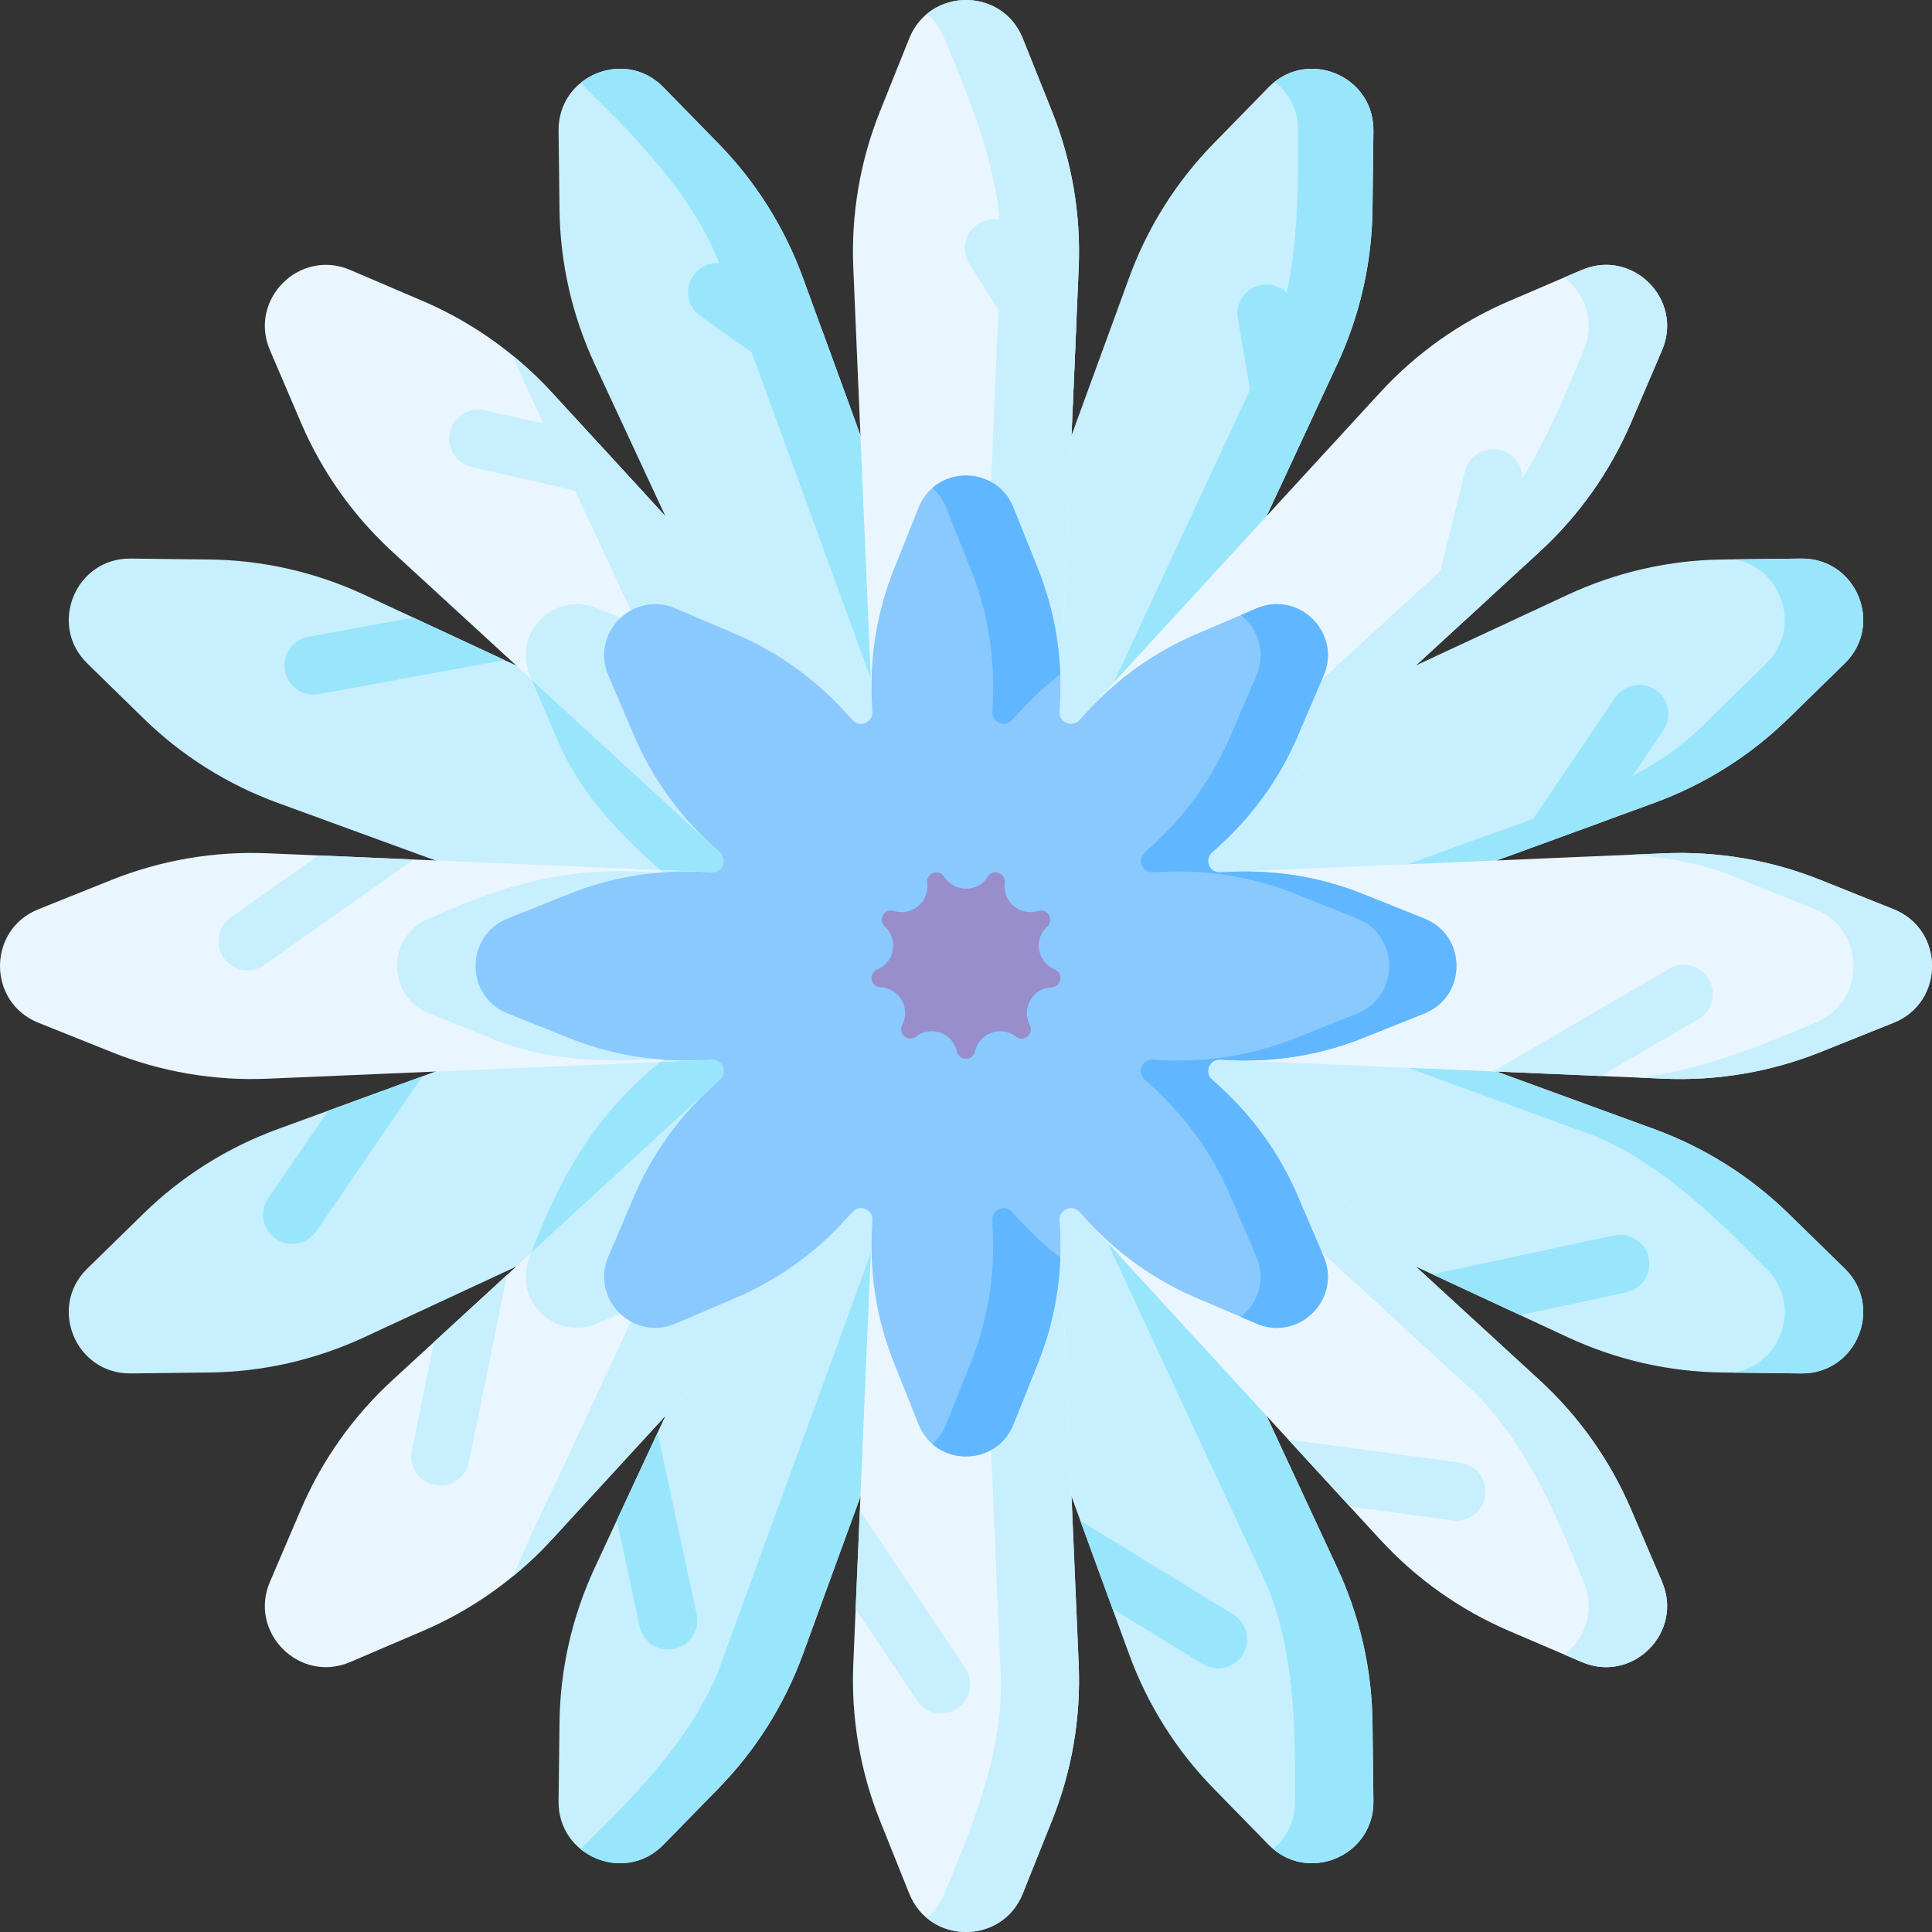 <svg id="Capa_1" enable-background="new 0 0 496.996 496.996" height="512" viewBox="0 0 496.996 496.996" width="512" xmlns="http://www.w3.org/2000/svg"><rect x="0" y="0" width="496.996" height="496.996" fill="#333333" stroke="none"/><g><path d="m225.338 214.228-17.45 42.12-76.77-28.02-34.41-12.56-25.24-9.22c-12.94-4.72-24.73-12.14-34.58-21.77l-14.43-14.11c-10.16-9.91-3.02-27.14 11.17-26.98l20.18.24c13.78.15 27.36 3.25 39.85 9.05l12.65 5.89 12.49 5.81 11.03 5.13 6.05 2.82z" fill="#c8effe"/><path d="m135.876 172.628c.13.38.27.75.43 1.13l6.64 15.51c5.65 14.17 16.58 25.66 28 35.47-14.57-1.64-27.21-.17-39.83 3.59l76.77 28.02 17.45-42.12z" fill="#99e6fc"/><path d="m463.367 353.308-20.18-.24c-13.78-.15-27.36-3.25-39.85-9.05l-12.28-5.71-12.09-5.62-10.49-4.88-96.82-45.04 17.45-42.12 110.37 40.29 26.04 9.51c12.94 4.72 24.73 12.14 34.59 21.77l14.43 14.11c10.15 9.91 3.021 27.14-11.17 26.98z" fill="#c8effe"/><path d="m474.54 326.323-14.436-14.102c-9.851-9.638-21.642-17.053-34.581-21.777l-26.041-9.504-110.377-40.294-2.652 6.401c35.398 12.923 105.46 38.5 118.882 43.397 19.259 6.216 35.113 21.738 49.017 35.879 9.465 9.244 3.899 24.841-8.396 26.777l17.407.204c14.191.168 21.329-17.065 11.177-26.981z" fill="#99e6fc"/><path d="m353.308 33.628-.24 20.18c-.15 13.78-3.25 27.36-9.06 39.85l-6.13 13.18-5.56 11.96-3.16 6.8-46.39 99.74-42.12-17.45 40.58-111.18 9.22-25.24c4.72-12.94 12.13-24.73 21.77-34.58l14.1-14.43c9.919-10.16 27.149-3.02 26.99 11.17z" fill="#c8effe"/><path d="m327.885 21.055c3.619 2.793 6.084 7.17 6.02 12.575.167 19.831-.067 42.017-9.29 60.031-6.711 14.42-44.932 96.594-58.116 124.937l16.264 6.737 49.556-106.54 11.693-25.134c5.809-12.489 8.903-26.071 9.054-39.851l.237-20.179c.158-13.472-15.361-20.576-25.418-12.576z" fill="#99e6fc"/><path d="m256.347 289.108-40.29 110.38-9.51 26.04c-4.72 12.94-12.14 24.73-21.77 34.58l-14.11 14.43c-9.91 10.16-27.14 3.02-26.98-11.17l.24-20.18c.15-13.78 3.24-27.36 9.05-39.85l5.69-12.24 5.64-12.13 4.85-10.42 45.07-96.89z" fill="#c8effe"/><path d="m214.229 271.661-3.261 7.011 25.193 10.435c-6.843 18.745-43.806 119.993-49.798 136.417-6.215 19.259-21.738 35.113-35.879 49.017-.379.388-.772.742-1.171 1.081 5.871 4.838 15.079 5.348 21.358-1.081l14.102-14.436c9.638-9.851 17.053-21.642 21.777-34.581l9.504-26.041 40.294-110.377z" fill="#99e6fc"/><path d="m225.338 282.768-89.46 41.62-17.85 8.3-24.37 11.33c-12.49 5.8-26.07 8.9-39.85 9.05l-20.18.24c-14.19.16-21.33-17.07-11.17-26.98l14.43-14.11c9.85-9.63 21.64-17.05 34.58-21.77l12.98-4.74 13.06-4.77 11.2-4.09 22.11-8.07 77.07-28.13z" fill="#c8effe"/><path d="m136.306 323.238c-.16.38-.31.77-.43 1.15l89.46-41.62-17.45-42.12-77.07 28.13c12.78 4.3 26.79 4.49 40.13 3.48-17.8 14.27-26.72 29.95-34.64 50.98z" fill="#99e6fc"/><path d="m474.538 170.668-14.43 14.11c-9.86 9.63-21.65 17.05-34.59 21.77l-13.62 4.98-11.61 4.24-12.44 4.54-98.74 36.04-17.45-42.12 106.54-49.55 25.14-11.7c12.49-5.8 26.07-8.9 39.85-9.05l20.18-.24c14.19-.16 21.319 17.07 11.17 26.98z" fill="#c8effe"/><path d="m463.364 143.692-17.407.204c12.295 1.936 17.861 17.533 8.396 26.777 0 0-14.436 14.102-14.437 14.101-14.965 16.081-39.656 23.788-59.82 30.994l-93.643 34.181 2.651 6.401 111.178-40.582 25.239-9.216c12.939-4.724 24.73-12.14 34.581-21.777l14.436-14.102c10.154-9.916 3.016-27.149-11.174-26.981z" fill="#99e6fc"/><path d="m256.347 207.888-42.12 17.45-49.92-107.31-11.33-24.37c-5.81-12.49-8.9-26.07-9.05-39.85l-.24-20.18c-.16-14.19 17.07-21.33 26.98-11.17l14.11 14.43c9.63 9.85 17.05 21.64 21.77 34.58l4.99 13.65 4.52 12.39 2.57 7.05h.01z" fill="#c8effe"/><path d="m216.054 97.513-9.504-26.041c-4.724-12.939-12.14-24.73-21.777-34.581l-14.102-14.436c-6.279-6.429-15.487-5.918-21.358-1.081.399.338.792.693 1.171 1.081 14.141 13.904 29.663 29.758 35.879 49.017 5.992 16.424 42.955 117.672 49.798 136.417l-25.193 10.435 3.261 7.011 42.119-17.446z" fill="#99e6fc"/><path d="m353.308 463.368c.16 14.19-17.07 21.33-26.99 11.17l-14.1-14.43c-9.64-9.85-17.05-21.64-21.77-34.58l-4.26-11.67-4.96-13.57-3.31-9.08-37.27-102.1 42.12-17.45 49.55 106.54 11.69 25.14c5.81 12.49 8.91 26.07 9.06 39.85z" fill="#c8effe"/><path d="m353.066 443.186c-.151-13.781-3.245-27.362-9.054-39.851l-11.693-25.134-49.556-106.54-16.926 7.011c13.303 28.601 51.3 110.291 57.988 124.663 9.223 18.013 9.458 40.2 9.29 60.031.061 5.205-2.223 9.455-5.623 12.257 10.04 8.507 25.971 1.391 25.81-12.257z" fill="#99e6fc"/><path d="m277.487 68.898-.62 14.52-.56 13.17-.32 7.49-4.7 109.91h-45.59l-5.05-118.25-1.14-26.84c-.59-13.76 1.75-27.5 6.88-40.29l7.51-18.73c5.27-13.17 23.93-13.17 29.2 0l7.5 18.73c5.14 12.79 7.481 26.53 6.89 40.29z" fill="#eaf6ff"/><path d="m270.602 28.613-7.504-18.734c-4.23-10.564-17.057-12.648-24.696-6.271 1.888 1.576 3.463 3.66 4.509 6.271 7.744 18.257 16.017 38.845 14.39 59.016-.749 17.467-5.346 125.153-6.197 145.09h20.187l5.013-117.395 1.185-27.695c.586-13.762-1.753-27.493-6.887-40.282z" fill="#c8effe"/><path d="m270.597 468.388-7.5 18.73c-5.27 13.17-23.93 13.17-29.2 0l-7.51-18.73c-5.13-12.79-7.47-26.53-6.88-40.29l.6-14.17.54-12.67.54-12.69 4.51-105.56h45.59l5.02 117.4 1.18 27.69c.591 13.76-1.75 27.5-6.89 40.29z" fill="#eaf6ff"/><path d="m277.488 428.101-1.185-27.695-5.013-117.395h-20.187c.852 19.937 5.448 127.623 6.197 145.09 1.628 20.172-6.646 40.759-14.39 59.016-1.045 2.61-2.621 4.695-4.509 6.271 7.639 6.378 20.465 4.293 24.696-6.271l7.504-18.734c5.135-12.789 7.474-26.52 6.887-40.282z" fill="#c8effe"/><path d="m487.117 263.098-18.74 7.51c-12.79 5.13-26.52 7.47-40.28 6.88l-16.29-.69-11.4-.49-16.35-.7-101.05-4.32v-45.58l118.25-5.06 26.84-1.14c13.76-.59 27.49 1.75 40.28 6.88l18.74 7.51c13.171 5.27 13.171 23.93 0 29.2z" fill="#eaf6ff"/><path d="m487.116 233.896-18.734-7.504c-12.79-5.134-26.521-7.473-40.282-6.886l-9.101.388c10.28.647 20.31 2.438 29.196 6.499 0-.001 18.734 7.503 18.734 7.503 13.174 5.276 13.174 23.929 0 29.204-14.168 6.009-29.739 12.334-45.43 14.107l6.601.282c13.762.587 27.493-1.752 40.282-6.886l18.734-7.504c13.174-5.275 13.174-23.927 0-29.203z" fill="#c8effe"/><path d="m213.987 225.708v45.58l-44.16 1.89-73.24 3.13-27.69 1.18c-13.76.59-27.5-1.75-40.29-6.88l-18.73-7.51c-13.17-5.27-13.17-23.93 0-29.2l18.73-7.51c12.79-5.13 26.53-7.47 40.29-6.88l13 .55 13.84.59 10.69.46 63.47 2.71z" fill="#eaf6ff"/><path d="m169.896 223.818c.35.31.7.62 1.05.92-22.43-2.53-40.3 2.33-60.54 11.55-11.02 4.41-11.02 20.01 0 24.42l15.66 6.27c14.01 6.03 29.87 6.42 44.88 5.28-.38.3-.75.61-1.12.92l44.16-1.89v-45.58z" fill="#c8effe"/><path d="m240.208 207.978-32.23 32.23-71.21-65.37-15.98-14.67-19.79-18.17c-10.15-9.31-18.2-20.68-23.61-33.35l-7.94-18.55c-5.59-13.05 7.6-26.24 20.65-20.65l18.55 7.94c8.45 3.61 16.32 8.39 23.38 14.19 3.54 2.89 6.86 6.03 9.97 9.42l9.83 10.7 8.92 9.72 5.07 5.52 38.63 42.09 29.09 31.68z" fill="#eaf6ff"/><path d="m233.536 200.708-29.09-31.68c-.64 7.37-.45 14.83.1 22.1-14.27-17.8-29.95-26.72-50.98-34.63-10.9-4.67-21.93 6.35-17.26 17.26l.46 1.08 71.21 65.37 32.23-32.23z" fill="#c8effe"/><path d="m236.156 207.888-42.11 17.45-49.92-107.31c-3.92-8.29-8.36-17.22-12.1-26.45 3.54 2.89 6.86 6.03 9.97 9.42l18.75 20.42 72.79 79.29c1.1 3.01 1.99 5.45 2.62 7.18z" fill="#c8effe"/><path d="m406.897 427.548-18.55-7.94c-12.67-5.41-24.04-13.46-33.35-23.61l-7.78-8.46-10.4-11.33-5.44-5.93-74.6-81.26 32.24-32.23 86.56 79.46 20.42 18.75c10.14 9.31 18.2 20.68 23.61 33.35l7.94 18.55c5.591 13.05-7.6 26.24-20.65 20.65z" fill="#eaf6ff"/><path d="m427.551 406.902-7.941-18.553c-5.413-12.674-13.469-24.037-23.615-33.353l-20.422-18.746-86.555-79.466-9.662 9.662c26.472 24.304 85.5 78.499 96.452 88.55 15.414 13.112 24.121 33.52 31.556 51.906 3.127 7.305.366 14.653-4.958 18.727l4.495 1.924c13.045 5.585 26.235-7.605 20.65-20.651z" fill="#c8effe"/><path d="m427.548 90.098-7.94 18.55c-5.41 12.67-13.47 24.04-23.61 33.35l-11.43 10.5-8.99 8.25-11.02 10.12-75.54 69.34-32.24-32.23 80.04-87.19 18.18-19.79c9.31-10.15 20.68-18.2 33.35-23.61l18.55-7.94c13.049-5.59 26.24 7.6 20.65 20.65z" fill="#eaf6ff"/><path d="m406.9 69.443-4.495 1.924c5.325 4.074 8.086 11.422 4.958 18.727-7.434 18.385-16.141 38.793-31.556 51.906-10.952 10.051-69.98 64.246-96.452 88.55l9.662 9.662 86.555-79.466 20.423-18.746c10.146-9.316 18.202-20.679 23.615-33.353l7.941-18.553c5.585-13.046-7.605-26.236-20.651-20.651z" fill="#c8effe"/><path d="m240.208 289.018-6.67 7.27-29.06 31.65-43.73 47.64-18.75 20.42c-3.11 3.39-6.43 6.53-9.97 9.42-7.06 5.8-14.93 10.58-23.38 14.19l-18.55 7.94c-13.05 5.59-26.24-7.6-20.65-20.65l7.94-18.55c5.41-12.67 13.46-24.04 23.61-33.35l10.64-9.77 9.15-8.4 9.68-8.89 6.23-5.71 71.28-65.44z" fill="#eaf6ff"/><path d="m207.976 256.788-71.28 65.44c-.13.33-.26.67-.39 1.01-4.67 10.91 6.36 21.93 17.26 17.26l15.52-6.63c14.16-5.65 25.66-16.59 35.46-28-.88 7.81-.86 15.07-.07 22.07l29.06-31.65 6.67-7.27z" fill="#c8effe"/><path d="m236.156 289.108c-.63 1.73-1.52 4.17-2.62 7.18l-72.79 79.29-18.75 20.42c-3.11 3.39-6.43 6.53-9.97 9.42 3.74-9.23 8.18-18.16 12.1-26.45l49.92-107.31z" fill="#c8effe"/><path d="m366.406 236.288-15.67-6.27c-10.69-4.3-22.17-6.25-33.68-5.76l-3.233.139c-2.71.116-4.09-3.212-2.092-5.047l2.385-2.191c8.48-7.79 15.22-17.29 19.75-27.89l6.63-15.51c4.67-10.91-6.35-21.93-17.26-17.26l-15.51 6.63c-10.6 4.53-20.1 11.27-27.89 19.75-.488.531-1.285 1.4-2.189 2.384-1.834 1.999-5.166.621-5.05-2.09l.139-3.235c.49-11.51-1.46-22.99-5.76-33.68l-6.27-15.67c-3.68-9.19-15.17-10.71-21.42-4.55-1.24 1.22-2.27 2.73-3 4.55l-6.27 15.67c-4.3 10.69-6.25 22.17-5.76 33.68l.139 3.232c.116 2.71-3.212 4.09-5.047 2.092l-2.191-2.385c-7.79-8.48-17.29-15.22-27.89-19.75l-15.51-6.63c-10.91-4.67-21.93 6.35-17.26 17.26l6.63 15.51c4.53 10.6 11.27 20.1 19.75 27.89l2.385 2.191c1.997 1.835.617 5.164-2.092 5.047l-3.232-.139c-11.51-.49-22.99 1.46-33.68 5.76l-15.67 6.27c-11.01 4.41-11.01 20.01 0 24.42l15.67 6.27c10.69 4.3 22.17 6.25 33.68 5.76l3.232-.139c2.71-.116 4.09 3.212 2.092 5.047l-2.385 2.191c-8.48 7.79-15.22 17.29-19.75 27.89l-6.63 15.51c-4.67 10.91 6.35 21.93 17.26 17.26l15.51-6.63c10.6-4.53 20.1-11.27 27.89-19.75l2.191-2.385c1.835-1.997 5.164-.617 5.047 2.092l-.139 3.232c-.49 11.51 1.46 22.99 5.76 33.68l6.27 15.67c.54 1.36 1.27 2.55 2.13 3.57-.01.01-.01.01-.01.01.11.14.23.28.36.42.12.13.25.27.38.41.04.04.09.08.13.13 6.25 6.17 17.75 4.66 21.43-4.54l6.27-15.67c4.3-10.69 6.25-22.17 5.76-33.68l-.139-3.235c-.116-2.711 3.214-4.09 5.049-2.091.93 1.013 1.738 1.894 2.19 2.386 7.79 8.48 17.29 15.22 27.89 19.75l15.51 6.63c10.91 4.67 21.93-6.35 17.26-17.26l-6.63-15.51c-4.53-10.6-11.27-20.1-19.75-27.89l-2.385-2.191c-1.997-1.835-.617-5.164 2.092-5.047l3.233.139c11.51.49 22.99-1.46 33.68-5.76l15.67-6.27c11.01-4.407 11.01-20.007 0-24.417z" fill="#8ac9fe"/><path d="m262.518 314.118c-.45-.49-1.26-1.37-2.19-2.39-1.83-1.99-5.16-.62-5.05 2.09l.14 3.24c.49 11.51-1.46 22.99-5.76 33.68l-6.27 15.67c-.83 2.08-2.07 3.77-3.55 5.06 6.35 5.56 17.3 3.87 20.87-5.06l6.27-15.67c3.5-8.69 5.44-17.91 5.77-27.24-3.66-2.82-7.081-5.96-10.23-9.38zm4.459-167.86-6.27-15.67c-3.57-8.93-14.52-10.62-20.87-5.06 1.48 1.29 2.72 2.98 3.55 5.06l6.27 15.67c4.3 10.69 6.25 22.17 5.76 33.68l-.14 3.23c-.11 2.72 3.22 4.09 5.05 2.09.91-.98 1.7-1.85 2.19-2.38 3.15-3.42 6.57-6.56 10.23-9.38-.33-9.33-2.27-18.55-5.77-27.24zm99.43 90.03-15.67-6.27c-10.69-4.3-22.17-6.25-33.68-5.76l-3.23.14c-2.71.11-4.09-3.21-2.1-5.05l2.39-2.19c8.48-7.79 15.22-17.29 19.75-27.89l6.63-15.51c4.67-10.91-6.35-21.93-17.26-17.26l-4.04 1.73c4.35 3.42 6.56 9.49 3.98 15.53l-6.63 15.51c-4.53 10.6-11.27 20.1-19.75 27.89l-2.38 2.19c-2 1.84-.62 5.16 2.09 5.05l3.23-.14c11.51-.49 22.99 1.46 33.68 5.76l15.67 6.27c11.01 4.41 11.01 20.01 0 24.42l-15.67 6.27c-10.69 4.3-22.17 6.25-33.68 5.76l-3.23-.14c-2.71-.11-4.09 3.21-2.09 5.05l2.38 2.19c8.48 7.79 15.22 17.29 19.75 27.89l6.63 15.51c2.58 6.04.37 12.11-3.98 15.53l4.04 1.73c10.91 4.67 21.93-6.35 17.26-17.26l-6.63-15.51c-4.53-10.6-11.27-20.1-19.75-27.89l-2.39-2.19c-1.99-1.84-.61-5.16 2.1-5.05l3.23.14c11.51.49 22.99-1.46 33.68-5.76l15.67-6.27c11.01-4.41 11.01-20.01 0-24.42z" fill="#60b7ff"/><path d="m242.889 225.532c-1.365-2.153-4.702-.939-4.363 1.588.647 4.826-3.95 8.683-8.59 7.208-2.43-.772-4.205 2.303-2.321 4.021 3.598 3.281 2.556 9.191-1.947 11.043-2.358.97-1.741 4.467.806 4.572 4.865.201 7.866 5.398 5.607 9.711-1.183 2.259 1.538 4.541 3.557 2.984 3.856-2.973 9.495-.921 10.537 3.835.546 2.49 4.097 2.49 4.643 0 1.043-4.756 6.681-6.809 10.537-3.835 2.019 1.557 4.739-.726 3.557-2.984-2.259-4.314.742-9.511 5.607-9.711 2.547-.105 3.164-3.602.806-4.572-4.503-1.853-5.545-7.762-1.947-11.043 1.884-1.718.108-4.793-2.321-4.021-4.64 1.475-9.237-2.382-8.59-7.208.339-2.527-2.998-3.741-4.363-1.588-2.607 4.113-8.608 4.113-11.215 0z" fill="#978ecb"/><g fill="#c8effe"><path d="m276.867 83.418-.56 13.17-.32 7.49c-2.38-.1-4.67-1.33-6.03-3.49l-20.6-32.72c-2.21-3.5-1.15-8.13 2.35-10.34 3.51-2.21 8.14-1.16 10.34 2.35z"/><path d="m246.278 439.548c-1.28.85-2.73 1.27-4.16 1.27-2.42 0-4.8-1.17-6.24-3.33l-15.77-23.56.54-12.67.54-12.69 27.15 40.57c2.31 3.44 1.379 8.1-2.06 10.41z"/><path d="m437.117 262.058-25.31 14.74-11.4-.49-16.35-.7 45.07-26.25c3.5-2.2 8.13-1.15 10.34 2.35 2.21 3.51 1.15 8.14-2.35 10.35z"/><path d="m106.427 221.108-38.57 27.23c-1.28.86-2.74 1.27-4.17 1.27-2.42 0-4.79-1.17-6.24-3.33-2.3-3.44-1.38-8.1 2.06-10.4l22.39-15.82 13.84.59z"/><path d="m165.817 126.938c-1.36 1.25-3.16 1.98-5.07 1.98-.55 0-1.11-.06-1.67-.18l-37.7-8.57c-4.03-.92-6.56-4.94-5.65-8.98.92-4.04 4.94-6.57 8.98-5.65l27.12 6.16 8.92 9.72z"/><path d="m382.018 385.158c-.71 3.57-3.84 6.04-7.35 6.04-.48 0-.97-.04-1.46-.14l-25.99-3.52-10.4-11.33-5.44-5.93 44.74 6.06c4.069.81 6.71 4.75 5.9 8.82z"/><path d="m391.457 124.708-6.89 27.79-8.99 8.25-11.02 10.12 12.27-49.48c.92-4.04 4.94-6.57 8.98-5.65 4.04.91 6.57 4.93 5.65 8.97z"/><path d="m130.467 327.938-9.82 48.18c-.7 3.57-3.84 6.05-7.34 6.05-.49 0-.98-.05-1.47-.15-4.06-.8-6.7-4.75-5.9-8.81l5.7-27.98 9.15-8.4z"/></g><path d="m129.827 169.808-47.88 8.77c-.43.07-.85.11-1.27.11-3.59 0-6.76-2.58-7.39-6.24-.69-4.08 2.05-7.96 6.13-8.66l26.89-4.92 12.49 5.81z" fill="#99e6fc"/><path d="m418.268 332.478-27.21 5.83-12.09-5.62-10.49-4.88 46.85-10.04c4.07-.81 8.01 1.83 8.83 5.89.809 4.06-1.83 8.01-5.89 8.82z" fill="#99e6fc"/><path d="m337.877 106.838-5.56 11.96-3.16 6.8c-2.16-1-3.8-3.01-4.23-5.54l-6.51-38.11c-.7-4.08 2.05-7.96 6.13-8.65 4.08-.71 7.96 2.04 8.65 6.13z" fill="#99e6fc"/><path d="m173.338 424.158c-.5.1-.99.14-1.48.14-3.5 0-6.63-2.46-7.34-6.03l-5.85-27.17 5.64-12.13 4.85-10.42 10.07 46.78c.809 4.06-1.83 8.01-5.89 8.83z" fill="#99e6fc"/><path d="m108.708 276.848-27.42 39.98c-1.46 2.06-3.78 3.16-6.13 3.16-1.5 0-3.01-.45-4.33-1.38-3.38-2.39-4.18-7.07-1.78-10.45l15.4-22.45 13.06-4.77z" fill="#99e6fc"/><path d="m427.927 187.838-16.03 23.69-11.61 4.24-12.44 4.54 27.6-40.79c2.3-3.45 6.96-4.38 10.4-2.08 3.451 2.3 4.38 6.95 2.08 10.4z" fill="#99e6fc"/><path d="m218.627 104.558c-.83.3-1.71.46-2.58.46-1.5 0-3.01-.45-4.33-1.39l-31.55-22.34c-3.38-2.39-4.18-7.07-1.78-10.45 2.39-3.38 7.07-4.18 10.45-1.79l22.7 16.07 4.52 12.39z" fill="#99e6fc"/><path d="m319.558 425.848c-1.44 2.17-3.82 3.34-6.24 3.34-1.43 0-2.88-.41-4.16-1.26l-22.97-14.07-4.96-13.57-3.31-9.08 39.56 24.24c3.449 2.3 4.379 6.96 2.08 10.4z" fill="#99e6fc"/></g></svg>